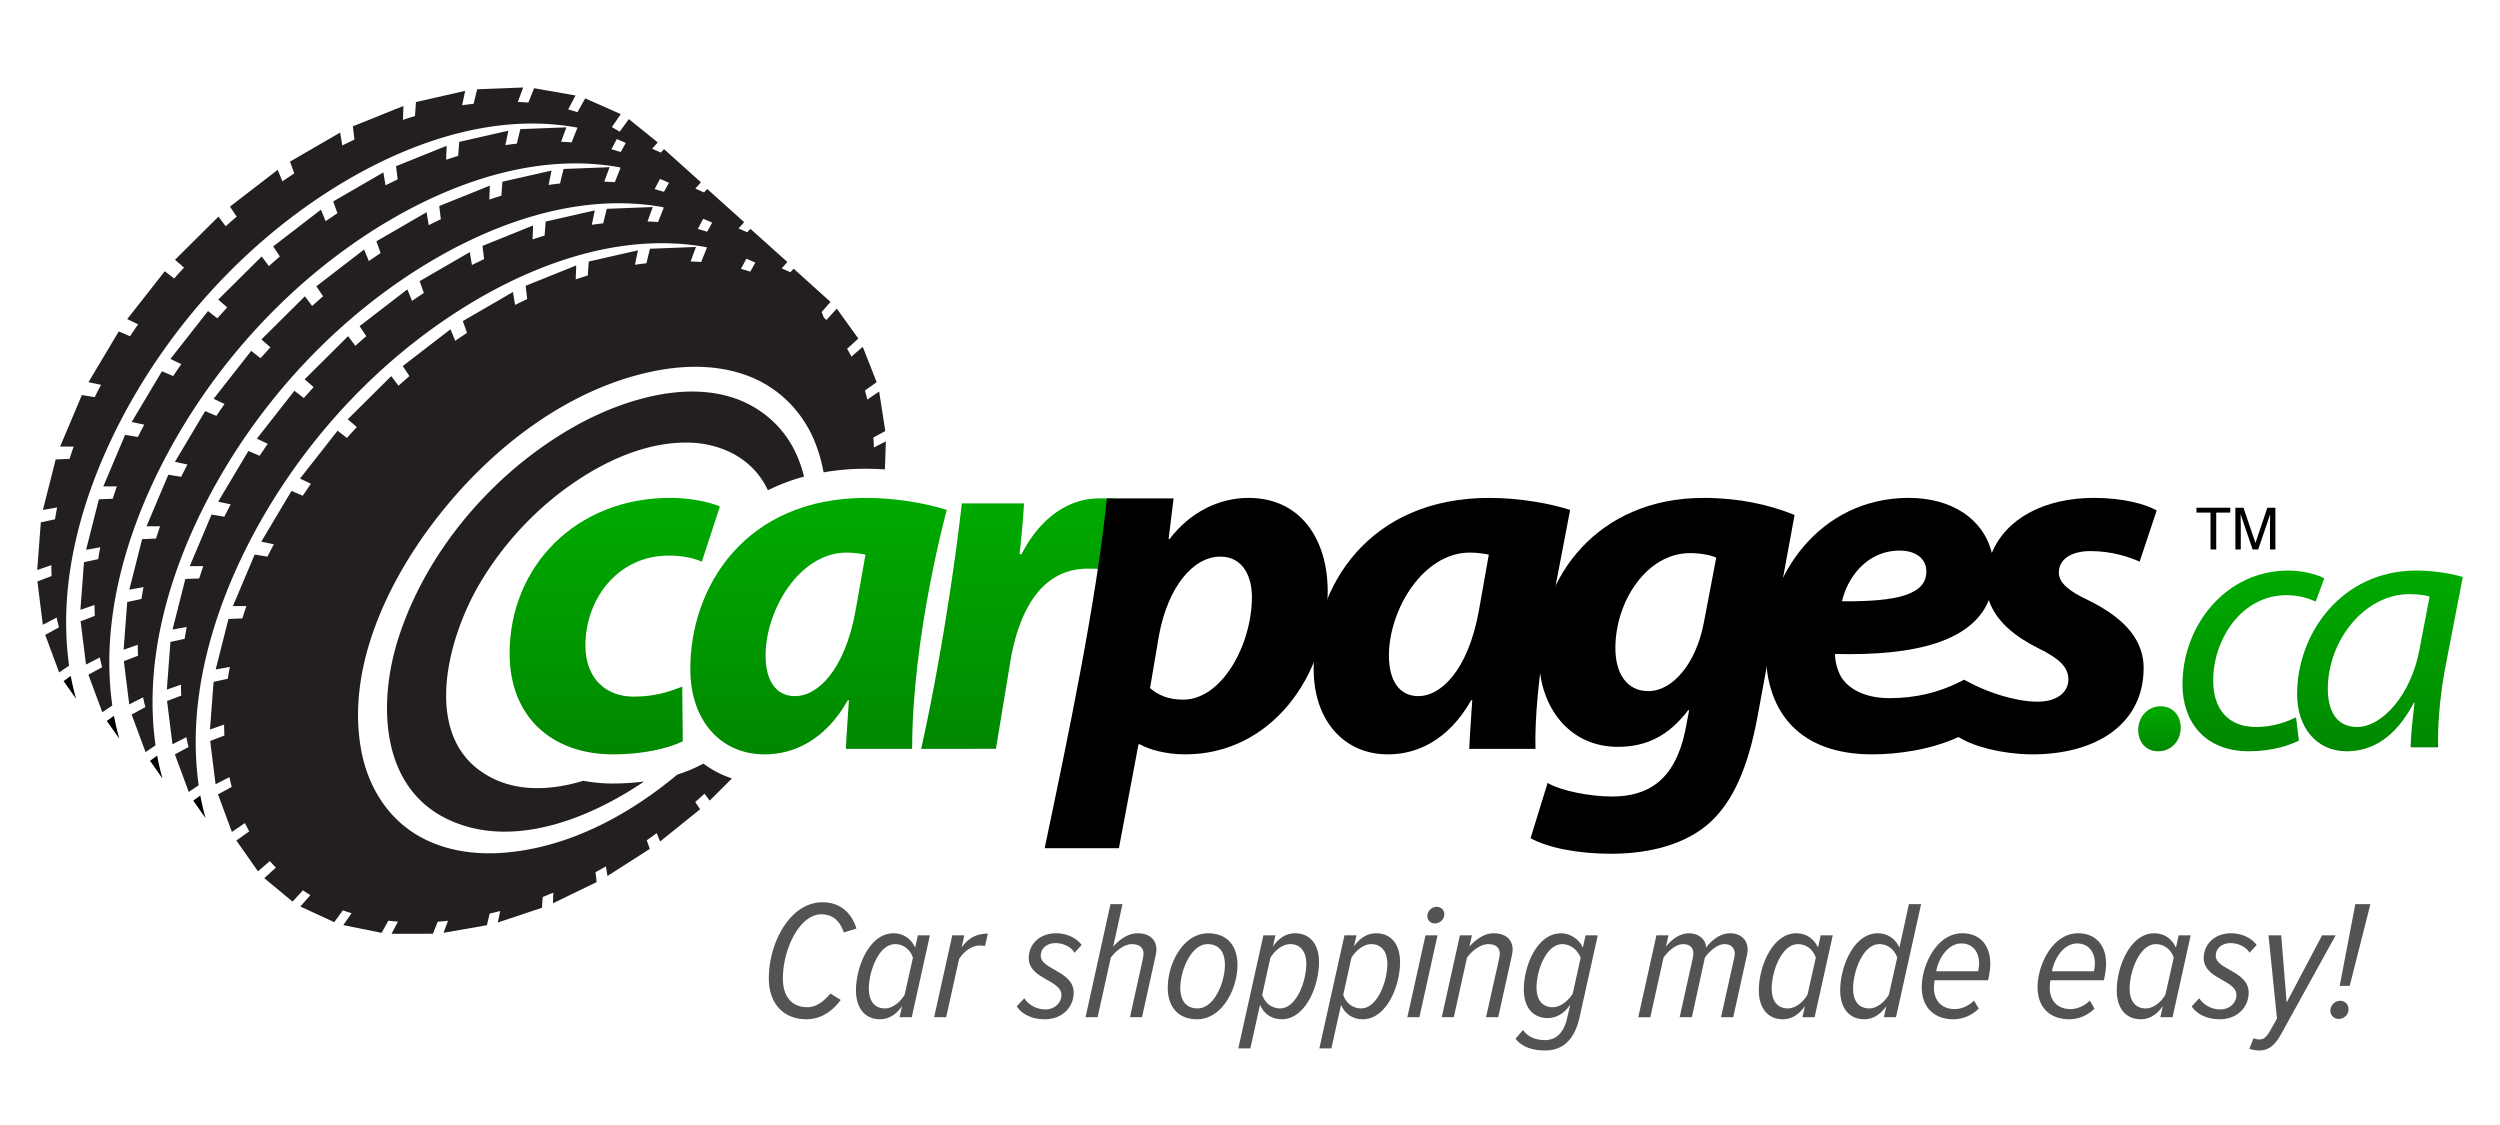<svg xmlns="http://www.w3.org/2000/svg" width="400" height="180" viewBox="0 0 400 180"><path d="M10.178 108.967l1.999 2.85a39.385 39.385 0 0 1-.857-3.666l-1.142.816m6.913 6.377l2 2.85a39.555 39.555 0 0 1-.857-3.666l-1.143.816m6.914 6.379l2 2.846a39.666 39.666 0 0 1-.858-3.664l-1.142.818m6.915 6.375l1.976 2.812a39.174 39.174 0 0 1-.846-3.623l-1.13.811"/><g fill="#231F20"><path d="M98.033 125.363c-1.608 0-3.18-.157-4.705-.44-4.638 1.409-9.834 1.83-14.281-.286-11.994-5.705-7.583-22.199-2.415-31.055 3.867-6.627 9.312-12.449 15.701-16.702 5.158-3.433 11.311-6.11 17.607-6.067 5.104.035 10 2.261 12.533 6.848.141.254.268.515.392.775a32.287 32.287 0 0 1 5.774-2.178c-.808-3.389-2.418-6.518-5.143-9.006-8.845-8.082-22.69-4.101-31.869 1.147-12.765 7.298-23.501 19.823-27.948 33.919-3.18 10.082-2.896 23.713 8.108 28.84 10.165 4.734 22.386-.104 31.272-6.114-1.57.197-3.228.312-4.979.319h-.047z"/><path d="M111.277 122.807c-.894.424-1.866.797-2.902 1.12-7.989 6.665-17.648 11.767-27.925 12.521-5.135.377-10.481-.532-14.77-3.524-4.252-2.965-6.861-7.607-7.837-12.643-2.542-13.1 4.029-26.971 11.814-37.097 8.552-11.125 20.866-20.908 34.875-23.781 5.243-1.075 10.899-1.091 15.89 1.039 4.675 1.996 8.25 5.829 10.072 10.557a25.19 25.19 0 0 1 1.279 4.58 38.385 38.385 0 0 1 6.783-.578c1.016.002 2.028.04 3.029.105l.154-4.489-1.911.976a36.364 36.364 0 0 0-.09-1.584l1.909-1.044-.985-6.321-1.894 1.29a22.97 22.97 0 0 0-.379-1.453l1.876-1.334-2.225-5.657-1.812 1.567a17.674 17.674 0 0 0-.69-1.25l1.797-1.633-3.446-4.793-1.676 1.829-.238-.261c-.065-.067-.127-.135-.19-.203l-.323-.821 1.419-1.617-5.896-5.318-.521.568-1.385-.614.9-1.025-5.909-5.305-.507.555-1.388-.615.891-1.011-5.91-5.306-.507.554-1.387-.613.889-1.012-5.909-5.306-.507.555-1.388-.614.89-1.013-4.62-3.735-1.47 2.023c-.402-.269-.833-.495-1.249-.743l1.426-2.072-5.693-2.521-1.23 2.206c-.497-.149-.99-.304-1.492-.439l1.174-2.227-6.625-1.166-.917 2.294c-.561-.05-1.124-.067-1.687-.094L83.708 14l-7.367.284-.563 2.321c-.151.017-.306.035-.457.056-.46.047-.918.115-1.376.18l.479-2.302-7.867 1.787-.161 2.236c-.646.199-1.287.402-1.927.619l.083-2.228-8.096 3.261.254 2.111c-.646.318-1.299.624-1.941.954l-.345-2.07-8.02 4.646.672 1.885c-.629.425-1.263.844-1.889 1.275l-.752-1.842-7.64 5.882 1.072 1.605a22.25 22.25 0 0 0-.44.382c-.447.374-.875.773-1.312 1.16l-1.16-1.541-6.954 6.901 1.44 1.248c-.527.581-1.052 1.163-1.576 1.747l-1.498-1.16-6.009 7.658 1.743.838c-.448.625-.872 1.266-1.302 1.904l-1.801-.767-4.839 8.117 2.01.424a70.62 70.62 0 0 0-1.016 1.973l-2.049-.339-3.485 8.245 2.167.001-.003.01c-.237.648-.437 1.308-.654 1.961l-2.217.088-2.049 8.086 2.271-.408c-.122.63-.229 1.264-.335 1.898l-2.27.491-.576 7.631 2.264-.791c-.013.583.021 1.165.038 1.747l-2.27.87.865 6.925 2.217-1.139c.107.523.229 1.046.365 1.563l-2.196 1.194 2.224 6.014 1.6-1.091c-1.95-13.776 2.277-28.012 8.715-40.089 7.421-13.921 18.389-26.218 31.534-34.966C63.097 23.6 78.026 17.76 92.382 20.42l-.01.067-.916 2.294c-.561-.049-1.125-.069-1.687-.094l.853-2.312-7.367.285-.563 2.32c-.15.017-.306.035-.456.056-.459.046-.917.116-1.375.18l.478-2.303-7.868 1.788-.161 2.236c-.645.199-1.287.404-1.927.619l.085-2.228-8.098 3.262.254 2.112c-.647.315-1.299.624-1.941.953l-.343-2.071-8.021 4.646.672 1.885c-.629.425-1.263.845-1.888 1.274l-.753-1.842-7.64 5.881 1.073 1.606c-.149.126-.295.251-.442.382-.447.374-.875.773-1.312 1.159l-1.16-1.54-6.954 6.9 1.44 1.247c-.525.582-1.048 1.167-1.576 1.748l-1.498-1.16-6.009 7.659 1.744.837c-.452.622-.876 1.265-1.303 1.905l-1.802-.768-4.837 8.117 2.009.424c-.348.653-.69 1.31-1.015 1.974l-2.05-.339-3.486 8.248 2.167.001-.003.009c-.237.647-.44 1.306-.653 1.961l-2.218.088-2.048 8.085 2.271-.409c-.127.63-.23 1.266-.336 1.899l-2.271.491-.576 7.63 2.265-.791c-.011.583.021 1.165.037 1.748l-2.267.871.865 6.923 2.217-1.138c.102.525.228 1.045.364 1.562l-2.196 1.194 2.225 6.013 1.599-1.089c-1.95-13.777 2.277-28.012 8.716-40.089 7.436-13.948 18.434-26.268 31.614-35.02 11.744-7.797 26.586-13.59 40.879-10.99l.101.092-.912 2.287c-.562-.047-1.125-.068-1.688-.093l.853-2.312-7.365.285-.566 2.321c-.149.017-.305.035-.456.056-.458.046-.918.114-1.376.179l.48-2.302-7.869 1.788-.159 2.235c-.162.051-.322.101-.484.148-.48.16-.964.308-1.444.471l.084-2.228-8.097 3.26.253 2.111c-.647.318-1.301.621-1.941.954l-.343-2.07-8.021 4.645.671 1.886c-.631.423-1.26.847-1.888 1.275l-.753-1.842-7.64 5.881 1.073 1.605c-.592.506-1.169 1.029-1.754 1.542l-1.16-1.541-6.953 6.901 1.439 1.247c-.524.582-1.048 1.167-1.575 1.747l-1.498-1.16-6.01 7.659 1.745.837a48.44 48.44 0 0 0-1.302 1.904l-1.802-.767-4.839 8.117 2.009.425c-.343.655-.688 1.309-1.013 1.973l-2.051-.338-3.485 8.247h2.166l-.002.01c-.232.649-.44 1.306-.653 1.961l-2.218.088-2.049 8.086 2.272-.41c-.127.631-.229 1.267-.336 1.898l-2.271.492-.576 7.63 2.265-.79c-.011.581.017 1.166.039 1.748l-2.27.87.866 6.923 2.217-1.137c.097.523.227 1.047.363 1.562l-2.195 1.194 2.225 6.014 1.599-1.091c-1.951-13.774 2.275-28.013 8.715-40.089 7.435-13.947 18.432-26.266 31.61-35.017 11.743-7.796 26.581-13.589 40.873-10.993l.108.099-.91 2.281c-.562-.047-1.125-.069-1.687-.093l.851-2.312-7.366.286-.564 2.32c-.149.017-.305.035-.455.056-.46.046-.917.117-1.376.18l.479-2.303-7.868 1.787-.161 2.236c-.642.203-1.288.402-1.927.619l.085-2.228-8.096 3.265.253 2.112c-.647.317-1.3.624-1.941.953l-.344-2.071-8.021 4.646.672 1.885c-.63.425-1.264.845-1.889 1.274l-.753-1.842-7.639 5.881 1.073 1.606c-.596.501-1.171 1.026-1.754 1.541l-1.161-1.54-6.953 6.9 1.44 1.247c-.525.582-1.048 1.167-1.576 1.747l-1.497-1.16-6.01 7.659 1.746.838c-.454.622-.877 1.264-1.304 1.904l-1.801-.768-4.839 8.118 2.009.423a78.128 78.128 0 0 0-1.014 1.974l-2.049-.34-3.485 8.248 2.166.001-.003.01c-.238.647-.44 1.308-.654 1.962l-2.217.086-2.05 8.088 2.272-.41c-.127.631-.229 1.265-.335 1.898l-2.272.492-.576 7.631 2.265-.791c-.012.582.016 1.166.039 1.749l-2.269.869.865 6.924 2.216-1.138c.103.523.228 1.046.365 1.562l-2.195 1.191 2.225 6.016 1.587-1.083c-1.948-13.776 2.279-28.009 8.717-40.086 7.415-13.904 18.369-26.192 31.496-34.938 11.77-7.842 26.666-13.681 41.01-11.064l.088.081-.913 2.293c-.562-.049-1.126-.063-1.688-.093l.851-2.312-7.365.283-.562 2.323c-.613.066-1.224.153-1.834.234l.478-2.301-7.87 1.788-.159 2.238a78.36 78.36 0 0 0-1.927.616l.084-2.226-8.097 3.259.252 2.113c-.647.315-1.298.623-1.939.952l-.345-2.071-8.018 4.647.671 1.887c-.473.314-.949.625-1.416.95-.16.103-.315.212-.473.325l-.753-1.845-7.64 5.881 1.072 1.605c-.585.513-1.173 1.022-1.75 1.544l-1.162-1.54-6.954 6.902 1.44 1.248c-.528.581-1.053 1.161-1.575 1.747l-1.499-1.16-6.009 7.658 1.743.836c-.446.626-.869 1.269-1.303 1.905l-1.802-.769-4.837 8.118 2.01.425c-.35.652-.686 1.312-1.017 1.973l-2.046-.337-3.486 8.247h2.164l-.001.01c-.238.646-.442 1.307-.653 1.963l-2.218.086-2.049 8.086 2.273-.408c-.132.628-.232 1.264-.338 1.896l-2.271.492-.576 7.629 2.263-.789c0 .582.023 1.164.04 1.748l-2.269.868.863 6.927 2.22-1.138c.098.524.228 1.044.364 1.562l-2.196 1.195 2.223 6.012 2.089-1.424c.213.448.451.888.68 1.33l-2.053 1.469 3.458 4.928 1.896-1.645c.31.362.638.707.967 1.051l-1.856 1.687 4.527 3.752 1.658-1.805c.39.262.785.524 1.191.765l-1.603 1.824 5.423 2.504 1.375-1.891c.458.173.928.308 1.395.453l-1.322 1.91 6.123 1.239 1.084-1.946c.51.064 1.022.112 1.535.153l-1.027 1.95 6.625-.014.767-1.918c.547-.051 1.096-.1 1.642-.155l-.706 1.92 6.928-1.208.446-1.857c.562-.136 1.126-.27 1.686-.416l-.379 1.832 7.053-2.351.13-1.726c.569-.226 1.129-.469 1.695-.701l-.058 1.705 6.993-3.39-.184-1.581c.558-.307 1.111-.619 1.667-.931l.246 1.539 6.774-4.337-.491-1.376c.533-.38 1.071-.755 1.594-1.149l.546 1.342 6.396-5.156-.775-1.16c.498-.443.999-.885 1.487-1.334l.828 1.109 3.56-3.554a15.72 15.72 0 0 1-4.554-2.366l-1.283.626zm8.139-81.413c.486.197.964.405 1.438.625l-.808 1.444a24.9 24.9 0 0 0-1.489-.44l.859-1.629zM99.317 24.32c-.497-.149-.99-.305-1.492-.439l.857-1.629c.485.198.968.402 1.439.623l-.804 1.445zm6.914 6.377c-.496-.153-.99-.307-1.492-.439l.858-1.629c.486.197.967.401 1.44.624l-.806 1.444zm5.423 5.938l.857-1.629c.485.197.967.401 1.44.623l-.807 1.444c-.495-.15-.989-.303-1.49-.438z"/></g><linearGradient id="a" gradientUnits="userSpaceOnUse" x1="412.467" y1="-344.699" x2="412.467" y2="-303.664" gradientTransform="matrix(1 0 0 -1 -281.5 -224)"><stop offset="0" stop-color="#080"/><stop offset="1" stop-color="#0a0"/></linearGradient><path fill="url(#a)" d="M135.343 119.814c.082-2.248.322-4.979.482-7.791h-.16c-3.694 6.506-8.755 8.676-13.332 8.676-7.066 0-11.885-5.463-11.885-13.652 0-13.25 8.834-27.383 28.107-27.383 4.738 0 9.716.882 12.93 1.925 0 0-5.548 20.196-5.542 38.228h-10.6v-.003zm3.132-31.078c-.883-.16-1.848-.32-3.051-.32-7.47 0-12.93 9.154-12.93 16.462 0 3.854 1.525 6.505 4.739 6.505 3.452 0 7.868-3.935 9.636-13.57l1.606-9.077z"/><linearGradient id="b" gradientUnits="userSpaceOnUse" x1="444.261" y1="-343.814" x2="444.261" y2="-303.741" gradientTransform="matrix(1 0 0 -1 -281.5 -224)"><stop offset="0" stop-color="#080"/><stop offset="1" stop-color="#0a0"/></linearGradient><path fill="url(#b)" d="M147.387 119.814c3.035-13.612 5.378-29.275 6.505-39.27h9.958a151.438 151.438 0 0 1-.723 8.112h.321c2.73-5.3 7.067-8.916 12.447-8.916h2.239l-.045 11.323h-2.212c-.481-.08-1.187-.08-1.83-.08-7.309 0-10.84 6.504-12.286 14.213l-2.411 14.615c.001.003-9.04.003-11.963.003z"/><path d="M167.143 135.715c3.577-17.018 8.307-39.508 9.953-55.973h10.679l-.798 6.504h.161c3.212-4.255 7.87-6.583 12.607-6.583 8.512 0 12.688 6.825 12.688 14.937 0 13.571-9.076 26.1-22.807 26.1-3.132 0-5.863-.805-7.227-1.606h-.241l-3.132 16.622c.001-.001-9.838-.001-11.883-.001zm16.862-25.617c1.286 1.125 2.972 1.848 5.3 1.848 6.184 0 11.002-8.754 11.002-16.461 0-3.133-1.365-6.425-5.059-6.425-4.337 0-8.353 4.818-9.798 12.527l-1.445 8.511z"/><path d="M235.079 119.814c.08-2.248.319-4.979.481-7.791h-.162c-3.693 6.506-8.754 8.676-13.33 8.676-7.067 0-11.885-5.463-11.885-13.652 0-13.25 8.832-27.384 28.107-27.384 4.738 0 9.716.882 12.93 1.926l-3.937 20.56c-.964 5.059-1.767 12.768-1.604 17.668h-10.601v-.003zm3.131-31.078c-.884-.161-1.849-.32-3.051-.32-7.47 0-12.931 9.152-12.931 16.462 0 3.854 1.526 6.504 4.738 6.504 3.453 0 7.869-3.935 9.637-13.571l1.607-9.075zm75.143 20.477l.546 5.693 1.861-5.37-1.503-.783z"/><path d="M334.149 96.044c-3.131-1.444-4.736-2.812-4.736-4.417 0-2.168 2.009-3.453 5.059-3.453 3.454 0 6.265.963 7.87 1.686l2.73-8.191c-1.849-1.045-5.46-2.007-10.037-2.007-7.996 0-14.118 3.367-16.343 8.816-1.353-5.521-6.492-8.816-13.289-8.816-14.216 0-22.886 12.445-22.886 24.411 0 10.28 5.779 16.625 17.021 16.625 4.096 0 9.395-.733 13.827-2.773 2.444 1.548 6.925 2.697 11.548 2.773 10.441.079 18.068-4.818 18.068-13.814.002-5.46-4.494-8.672-8.832-10.84zm-30.193-7.95c2.651 0 4.258 1.365 4.258 3.293v.08c0 3.614-4.498 4.819-13.491 4.738.8-3.614 3.854-8.111 9.233-8.111zm9.397 21.119c-3.132 1.528-6.744 2.49-11.001 2.49-3.373 0-6.023-1.043-7.55-3.051-.802-1.125-1.204-2.891-1.204-4.016 13.055.334 21.958-2.1 24.619-8.619 1.121 3.405 4.239 5.863 7.823 7.655 3.614 1.769 4.899 3.134 4.899 5.06 0 1.928-1.688 3.535-4.899 3.535-3.774 0-8.032-1.606-10.28-2.731"/><path d="M247.617 125.273c2.17 1.287 6.906 2.17 10.279 2.17 5.781 0 10.039-2.57 11.726-10.439l.642-3.373h-.16c-3.051 4.016-6.584 5.863-11.242 5.863-7.789 0-12.525-6.346-12.607-14.055-.08-12.931 9.234-25.776 26.34-25.776 5.541 0 10.359 1.042 14.537 2.729l-5.943 32.363c-1.367 7.228-3.612 13.652-8.271 17.427-4.255 3.373-9.959 4.418-15.178 4.418-5.301 0-10.119-.965-12.848-2.492l2.725-8.835zm26.985-36.055c-.884-.401-2.568-.723-4.177-.723-6.985 0-11.965 7.791-11.965 15.178 0 4.015 1.767 6.906 5.3 6.906 3.774 0 7.549-4.257 8.833-10.84l2.009-10.521z"/><linearGradient id="c" gradientUnits="userSpaceOnUse" x1="627.012" y1="-344.204" x2="627.012" y2="-337.003" gradientTransform="matrix(1 0 0 -1 -281.5 -224)"><stop offset="0" stop-color="#080"/><stop offset="1" stop-color="#0a0"/></linearGradient><path fill="url(#c)" d="M345.309 120.204c2.113 0 3.603-1.659 3.603-3.772 0-1.942-1.259-3.428-3.202-3.428-2.114 0-3.6 1.715-3.6 3.827 0 1.886 1.256 3.373 3.144 3.373h.055z"/><linearGradient id="d" gradientUnits="userSpaceOnUse" x1="642.039" y1="-344.204" x2="642.039" y2="-315.289" gradientTransform="matrix(1 0 0 -1 -281.5 -224)"><stop offset="0" stop-color="#080"/><stop offset="1" stop-color="#0a0"/></linearGradient><path fill="url(#d)" d="M367.364 114.773c-1.43.687-3.543 1.543-6.399 1.543-4.514 0-6.856-2.914-6.856-7.428 0-6.572 4.517-13.656 11.716-13.656 2.057 0 3.599.514 4.686 1.026l1.371-3.713c-.856-.514-3.201-1.257-5.771-1.257-9.942 0-16.915 8.742-16.915 18.229 0 5.885 3.484 10.687 10.629 10.687 3.715 0 6.57-.972 8.001-1.714l-.462-3.717z"/><linearGradient id="e" gradientUnits="userSpaceOnUse" x1="662.293" y1="-344.204" x2="662.293" y2="-315.289" gradientTransform="matrix(1 0 0 -1 -281.5 -224)"><stop offset="0" stop-color="#080"/><stop offset="1" stop-color="#0a0"/></linearGradient><path fill="url(#e)" d="M390.107 119.574c-.114-3.086.229-8 1.143-12.801l2.799-14.457c-1.884-.57-4.799-1.027-7.429-1.027-12 0-19.084 10.113-19.084 19.771 0 5.256 3.028 9.144 7.941 9.144 3.887 0 7.714-2.001 10.742-7.771h.114c-.343 2.855-.629 5.484-.629 7.142l4.403-.001zm-2.971-15.771c-1.314 7.372-6 12.516-10.002 12.516-3.599 0-4.684-3.028-4.684-6.115 0-7.713 5.886-15.141 13.027-15.141 1.6 0 2.57.17 3.259.397l-1.6 8.343z"/><path d="M356.848 81.234v.787h-2.252v5.891h-.913v-5.891h-2.25v-.787h5.415zm.813 0h1.295l1.917 5.645 1.902-5.645h1.287v6.677h-.864V83.97c0-.137.004-.362.015-.677.009-.315.014-.653.014-1.013l-1.913 5.631h-.895l-1.922-5.631v.204c0 .164.004.414.014.748.011.334.015.581.015.738v3.941h-.863l-.002-6.677z"/><linearGradient id="f" gradientUnits="userSpaceOnUse" x1="379.863" y1="-344.699" x2="379.863" y2="-303.663" gradientTransform="matrix(1 0 0 -1 -281.5 -224)"><stop offset="0" stop-color="#080"/><stop offset="1" stop-color="#0a0"/></linearGradient><path fill="url(#f)" d="M109.245 118.609c-2.49 1.205-6.506 2.09-11.164 2.09-9.717 0-16.543-5.942-16.543-16.143 0-13.974 10.682-24.894 25.619-24.894 3.373 0 6.262.641 8.031 1.364l-2.891 8.833c-1.366-.563-2.972-.964-5.3-.964-8.191 0-13.331 6.987-13.331 14.375 0 5.461 3.453 8.191 7.709 8.191 3.372 0 5.782-.804 7.789-1.607l.081 8.755z"/><path d="M123.011 156.543c0-5.778 3.446-12.182 8.573-12.182 2.957 0 4.721 1.818 5.453 4.205l-2.035.624c-.624-1.926-1.872-2.902-3.582-2.902-3.473 0-6.158 5.562-6.158 10.255 0 2.93 1.438 4.612 3.907 4.612 1.302 0 2.55-.787 3.689-2.197l1.655 1.03c-1.52 2.089-3.473 3.093-5.48 3.093-3.58 0-6.022-2.414-6.022-6.538zm23.412-4.91l.435-1.98h1.926l-2.902 13.104h-1.953l.406-1.791c-.949 1.384-2.17 2.116-3.526 2.116-2.334 0-3.853-1.682-3.853-4.639 0-3.744 2.143-9.116 5.996-9.116 1.518-.001 2.82.814 3.471 2.306zm-7.406 6.538c0 2.062.977 3.174 2.577 3.174 1.248 0 2.469-1.03 3.147-2.197l1.329-5.914c-.38-1.221-1.465-2.171-2.849-2.171-2.631-.001-4.204 4.368-4.204 7.108zm10.444 4.585l2.903-13.104h1.926l-.434 1.926c1.058-1.41 2.252-2.197 4.205-2.197l-.461 1.98c-.163-.027-.488-.081-.814-.081-1.329 0-2.577.977-3.337 2.17l-2.062 9.306h-1.926zm13.212-1.736l1.221-1.303c.569.95 1.845 1.791 3.364 1.791 1.546 0 2.577-1.112 2.577-2.306 0-2.415-5.236-2.551-5.236-5.915 0-2.089 1.601-3.961 4.396-3.961 1.736 0 3.282.787 4.069 1.872l-1.14 1.248c-.461-.868-1.736-1.546-3.012-1.546-1.465 0-2.388.868-2.388 2.034 0 2.197 5.264 2.442 5.264 5.888 0 2.278-1.764 4.259-4.612 4.259-1.981 0-3.609-.732-4.503-2.061zm18.122 1.736l2.062-9.333c.027-.189.109-.597.109-.786 0-1.112-.76-1.574-1.872-1.574-1.248 0-2.551 1.086-3.364 2.144l-2.116 9.55h-1.927l3.988-18.096h1.927l-1.492 6.81c.977-1.112 2.333-2.144 3.906-2.144 1.872 0 3.012.977 3.012 2.632 0 .217-.081.705-.136.977l-2.17 9.821h-1.927zm6.049-4.721c0-3.934 2.496-8.709 6.457-8.709 2.93 0 4.693 1.872 4.693 5.047 0 3.934-2.496 8.708-6.457 8.708-2.902 0-4.693-1.845-4.693-5.046zm9.142-3.636c0-2.225-1.058-3.337-2.767-3.337-2.632 0-4.368 4.205-4.368 6.973 0 2.225 1.058 3.31 2.768 3.31 2.658 0 4.367-4.178 4.367-6.946zm5.616 6.376l-1.546 6.973h-1.927l4.016-18.096h1.926l-.406 1.79c.949-1.384 2.17-2.116 3.554-2.116 2.333 0 3.825 1.683 3.825 4.64 0 3.744-2.143 9.115-5.969 9.115-1.547 0-2.822-.813-3.473-2.306zm7.407-6.538c0-2.062-1.004-3.175-2.578-3.175-1.248 0-2.469 1.031-3.174 2.198l-1.302 5.914c.379 1.221 1.465 2.17 2.849 2.17 2.631.001 4.205-4.366 4.205-7.107zm5.56 6.538l-1.546 6.973h-1.927l4.016-18.096h1.926l-.406 1.79c.949-1.384 2.17-2.116 3.554-2.116 2.333 0 3.825 1.683 3.825 4.64 0 3.744-2.144 9.115-5.969 9.115-1.546 0-2.821-.813-3.473-2.306zm7.408-6.538c0-2.062-1.004-3.175-2.578-3.175-1.248 0-2.469 1.031-3.174 2.198l-1.303 5.914c.38 1.221 1.466 2.17 2.85 2.17 2.63.001 4.205-4.366 4.205-7.107zm3.199 8.519l2.903-13.104h1.926l-2.902 13.104h-1.927zm3.202-16.143c0-.949.813-1.52 1.492-1.52.705 0 1.221.543 1.221 1.167 0 .949-.814 1.492-1.52 1.492-.678.001-1.193-.515-1.193-1.139zm9.386 16.143l2.089-9.333c.027-.217.109-.542.109-.786 0-1.112-.76-1.574-1.791-1.574-1.329 0-2.632 1.059-3.445 2.144l-2.116 9.55h-1.927l2.903-13.104h1.926l-.406 1.817c.977-1.112 2.333-2.144 3.906-2.144 1.818 0 3.012.95 3.012 2.632 0 .19-.081.732-.136.977l-2.17 9.821h-1.954zm4.72 3.445l1.193-1.41c.679 1.03 1.98 1.627 3.5 1.627 1.655 0 3.012-1.003 3.581-3.581l.488-2.089c-.922 1.356-2.197 2.144-3.608 2.144-2.17 0-3.825-1.465-3.825-4.612 0-3.636 2.062-8.953 5.969-8.953 1.356 0 2.876.896 3.473 2.307l.435-1.98h1.953l-2.903 13.076c-.896 4.043-3.038 5.345-5.534 5.345-1.954-.002-3.637-.517-4.722-1.874zm9.143-7.189l1.275-5.751c-.435-1.222-1.601-2.198-2.93-2.198-2.578 0-4.124 4.205-4.124 6.918 0 2.116 1.004 3.175 2.604 3.175 1.194-.001 2.443-1.005 3.175-2.144zm23.738 3.744l2.089-9.414c.027-.136.108-.461.108-.732 0-1.004-.679-1.547-1.628-1.547-1.14 0-2.36 1.059-3.147 2.144l-2.089 9.55h-1.953l2.089-9.414c.055-.299.108-.516.108-.841-.026-.868-.569-1.438-1.654-1.438-1.14 0-2.334 1.059-3.12 2.144l-2.116 9.55h-1.927l2.903-13.104h1.926l-.406 1.817c.786-1.004 2.116-2.144 3.662-2.144 1.818 0 2.74 1.221 2.74 2.144 0 .081 0 .081-.027.189.977-1.274 2.333-2.333 3.907-2.333 1.573 0 2.794.95 2.794 2.604 0 .299-.081.706-.136 1.004l-2.17 9.821h-1.953zm15.517-11.123l.434-1.98h1.927l-2.903 13.104h-1.953l.407-1.791c-.95 1.384-2.171 2.116-3.527 2.116-2.333 0-3.853-1.682-3.853-4.639 0-3.744 2.144-9.116 5.996-9.116 1.519-.001 2.82.814 3.472 2.306zm-7.406 6.538c0 2.062.977 3.174 2.577 3.174 1.248 0 2.469-1.03 3.146-2.197l1.33-5.914c-.38-1.221-1.465-2.171-2.849-2.171-2.631-.001-4.204 4.368-4.204 7.108zm20.428-6.538l1.52-6.973h1.953l-4.016 18.096h-1.953l.407-1.791c-.95 1.384-2.171 2.116-3.527 2.116-2.333 0-3.853-1.682-3.853-4.639 0-3.744 2.144-9.116 5.996-9.116 1.52 0 2.822.815 3.473 2.307zm-7.406 6.538c0 2.062.977 3.174 2.577 3.174 1.248 0 2.469-1.03 3.146-2.197l1.33-5.914c-.38-1.221-1.465-2.171-2.849-2.171-2.631-.001-4.204 4.368-4.204 7.108zm10.986-.244c0-3.473 2.36-8.601 6.484-8.601 2.74 0 4.477 1.818 4.477 4.884 0 .922-.19 1.953-.354 2.632h-8.546c-.081.38-.108.868-.108 1.221 0 1.845 1.059 3.391 3.337 3.391 1.059 0 2.225-.515 3.066-1.356l.759 1.275c-1.085 1.085-2.55 1.709-4.015 1.709-3.146-.001-5.1-1.899-5.1-5.155zm9.007-2.524c.108-.406.163-.868.163-1.274 0-1.764-.977-3.175-2.849-3.175-2.116 0-3.636 2.36-4.016 4.449h6.702zm9.522 2.524c0-3.473 2.36-8.601 6.484-8.601 2.74 0 4.477 1.818 4.477 4.884 0 .922-.19 1.953-.354 2.632h-8.546c-.081.38-.108.868-.108 1.221 0 1.845 1.059 3.391 3.337 3.391 1.059 0 2.225-.515 3.066-1.356l.76 1.275c-1.086 1.085-2.551 1.709-4.016 1.709-3.147-.001-5.1-1.899-5.1-5.155zm9.007-2.524c.109-.406.163-.868.163-1.274 0-1.764-.977-3.175-2.849-3.175-2.116 0-3.636 2.36-4.016 4.449h6.702zm13.13-3.77l.434-1.98h1.927l-2.903 13.104h-1.953l.407-1.791c-.95 1.384-2.171 2.116-3.527 2.116-2.333 0-3.853-1.682-3.853-4.639 0-3.744 2.144-9.116 5.996-9.116 1.519-.001 2.821.814 3.472 2.306zm-7.406 6.538c0 2.062.977 3.174 2.577 3.174 1.248 0 2.469-1.03 3.146-2.197l1.33-5.914c-.38-1.221-1.465-2.171-2.849-2.171-2.631-.001-4.204 4.368-4.204 7.108zm9.929 2.849l1.221-1.303c.569.95 1.845 1.791 3.364 1.791 1.546 0 2.577-1.112 2.577-2.306 0-2.415-5.236-2.551-5.236-5.915 0-2.089 1.601-3.961 4.396-3.961 1.736 0 3.282.787 4.069 1.872l-1.14 1.248c-.461-.868-1.736-1.546-3.012-1.546-1.465 0-2.388.868-2.388 2.034 0 2.197 5.264 2.442 5.264 5.888 0 2.278-1.764 4.259-4.612 4.259-1.981 0-3.609-.732-4.503-2.061zm9.901 5.073c.19.136.624.217.95.217.65 0 1.058-.325 1.628-1.274l1.166-2.062-1.356-13.32h2.035l.868 10.743 5.67-10.743h2.17l-8.763 15.871c-1.058 1.872-2.062 2.55-3.5 2.55a4.96 4.96 0 0 1-1.546-.271l.678-1.711zm12.289-4.395c0-.868.733-1.574 1.602-1.574.732 0 1.302.597 1.302 1.356 0 .868-.705 1.547-1.573 1.547-.76 0-1.331-.596-1.331-1.329zm1.492-3.962l2.496-13.076h2.415l-3.31 13.076h-1.601z" fill="#535353"/></svg>